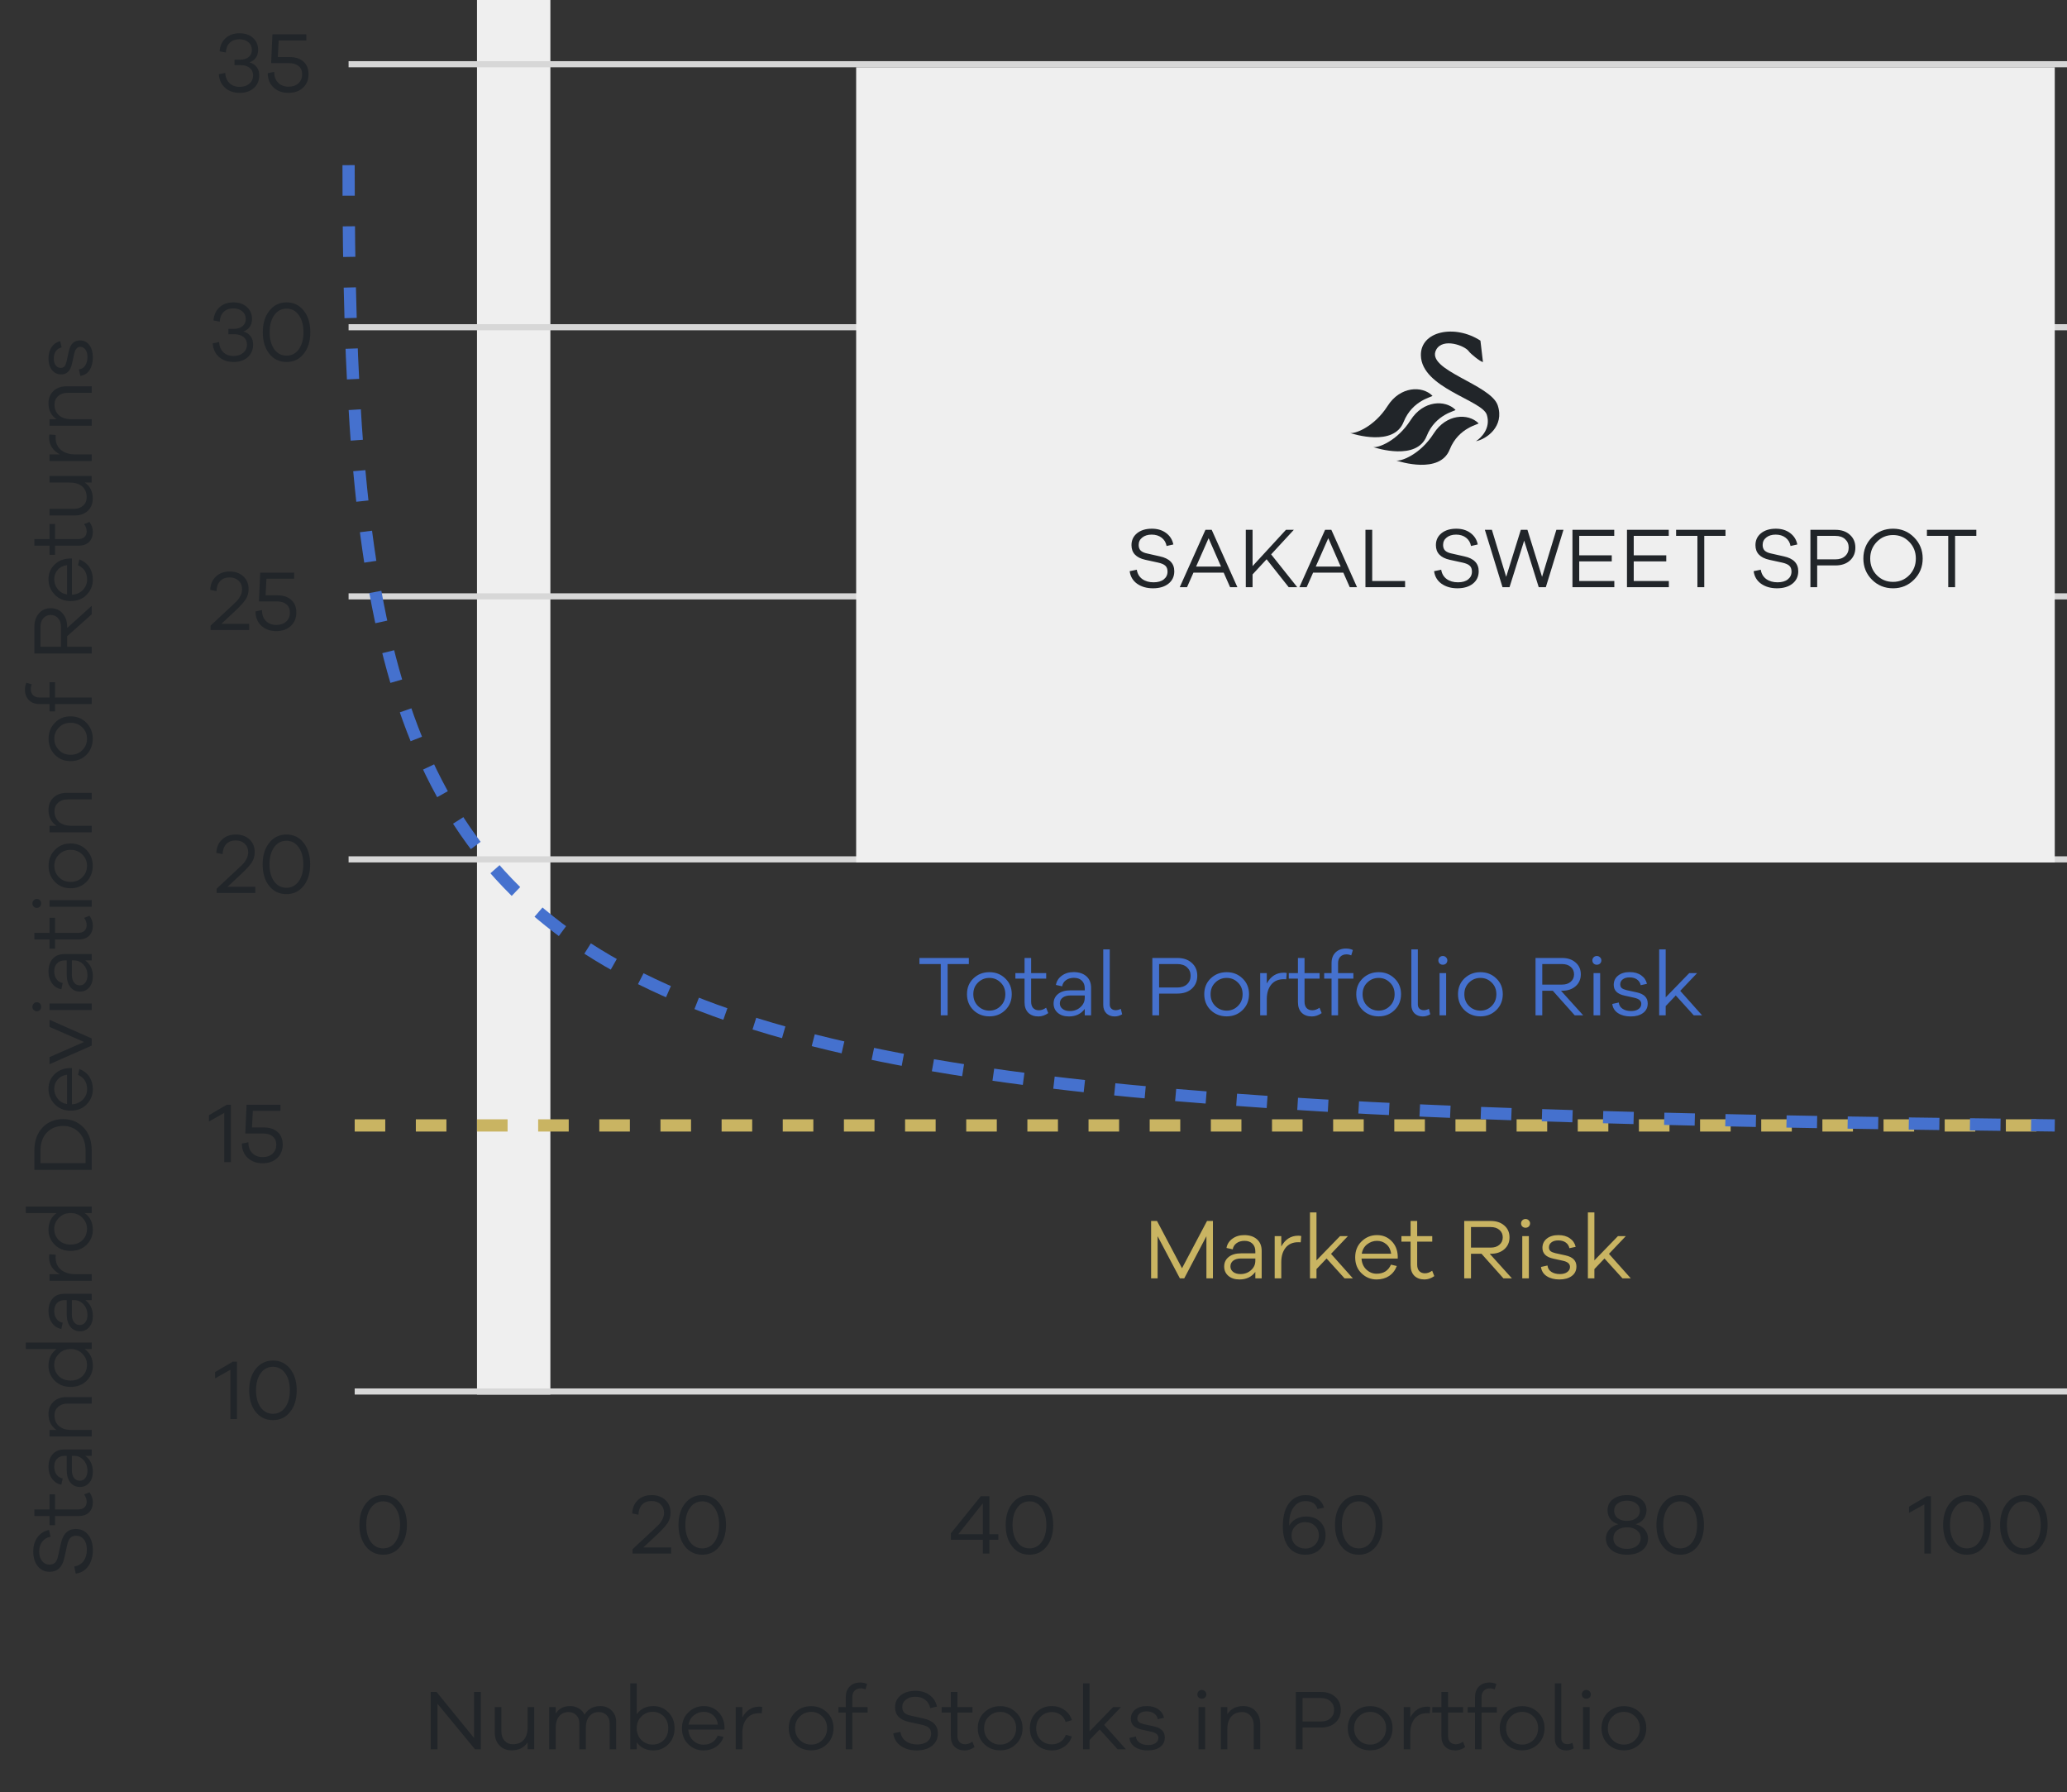 <svg width="338" height="293" viewBox="0 0 338 293" fill="none" xmlns="http://www.w3.org/2000/svg">
<rect x="0" y="0" width="338" height="293" fill="#333333" stroke="none"/>
<path d="M5.438 253.646C5.438 252.722 5.671 251.947 6.138 251.322C6.605 250.687 7.23 250.291 8.014 250.132L8.266 251.238C7.697 251.341 7.244 251.611 6.908 252.05C6.572 252.489 6.404 253.03 6.404 253.674C6.404 254.309 6.563 254.822 6.88 255.214C7.188 255.606 7.594 255.802 8.098 255.802C8.499 255.802 8.812 255.685 9.036 255.452C9.251 255.209 9.405 254.855 9.498 254.388L9.96 252.344C10.296 250.767 11.108 249.978 12.396 249.978C13.245 249.978 13.922 250.295 14.426 250.93C14.93 251.565 15.182 252.409 15.182 253.464C15.182 254.481 14.935 255.345 14.44 256.054C13.936 256.754 13.25 257.16 12.382 257.272L12.144 256.11C12.797 256.007 13.306 255.709 13.67 255.214C14.025 254.719 14.202 254.103 14.202 253.366C14.202 252.657 14.043 252.101 13.726 251.7C13.399 251.289 12.975 251.084 12.452 251.084C12.023 251.084 11.701 251.205 11.486 251.448C11.271 251.681 11.103 252.069 10.982 252.61L10.52 254.724C10.184 256.227 9.386 256.978 8.126 256.978C7.323 256.978 6.675 256.675 6.18 256.068C5.685 255.452 5.438 254.645 5.438 253.646ZM13.754 244.333L14.636 243.983C15 244.506 15.182 245.038 15.182 245.579C15.182 246.279 14.981 246.835 14.58 247.245C14.169 247.656 13.591 247.861 12.844 247.861L8.994 247.861L8.994 249.359L8.098 249.359L8.098 247.861L5.62 247.861L5.62 246.783L8.098 246.783L8.098 244.319L8.994 244.319L8.994 246.783L12.774 246.783C13.213 246.783 13.558 246.671 13.81 246.447C14.053 246.214 14.174 245.901 14.174 245.509C14.174 245.117 14.034 244.725 13.754 244.333ZM7.93 239.835C7.93 238.958 8.159 238.262 8.616 237.749C9.064 237.236 9.699 236.979 10.52 236.979L15 236.979L15 238.015L13.95 238.015C14.771 238.631 15.182 239.494 15.182 240.605C15.182 241.361 14.986 241.968 14.594 242.425C14.202 242.882 13.693 243.111 13.068 243.111C12.424 243.111 11.906 242.868 11.514 242.383C11.113 241.898 10.912 241.216 10.912 240.339L10.912 238.015L10.59 238.015C10.058 238.015 9.638 238.174 9.33 238.491C9.022 238.808 8.868 239.238 8.868 239.779C8.868 240.302 8.994 240.736 9.246 241.081C9.489 241.426 9.825 241.636 10.254 241.711L10.03 242.733C9.405 242.621 8.901 242.299 8.518 241.767C8.126 241.235 7.93 240.591 7.93 239.835ZM14.3 240.451C14.3 239.77 14.09 239.196 13.67 238.729C13.25 238.253 12.732 238.015 12.116 238.015L11.752 238.015L11.752 240.353C11.752 240.904 11.873 241.333 12.116 241.641C12.349 241.94 12.662 242.089 13.054 242.089C13.418 242.089 13.717 241.94 13.95 241.641C14.183 241.342 14.3 240.946 14.3 240.451ZM7.93 231.184C7.93 230.353 8.201 229.686 8.742 229.182C9.283 228.669 9.993 228.412 10.87 228.412L15 228.412L15 229.476L11.066 229.476C10.422 229.476 9.904 229.653 9.512 230.008C9.111 230.363 8.91 230.825 8.91 231.394C8.91 232.131 9.153 232.715 9.638 233.144C10.123 233.573 10.805 233.788 11.682 233.788L15 233.788L15 234.852L8.098 234.852L8.098 233.788L9.246 233.788C8.369 233.2 7.93 232.332 7.93 231.184ZM4.22 219.494L15 219.494L15 220.558L13.852 220.558C14.739 221.192 15.182 222.107 15.182 223.302C15.182 224.244 14.846 225.056 14.174 225.738C13.493 226.41 12.62 226.746 11.556 226.746C10.492 226.746 9.624 226.41 8.952 225.738C8.271 225.056 7.93 224.244 7.93 223.302C7.93 222.107 8.373 221.192 9.26 220.558L4.22 220.558L4.22 219.494ZM14.23 223.134C14.23 222.452 13.983 221.855 13.488 221.342C12.984 220.819 12.34 220.558 11.556 220.558C10.763 220.558 10.119 220.819 9.624 221.342C9.12 221.855 8.868 222.452 8.868 223.134C8.868 223.871 9.115 224.487 9.61 224.982C10.105 225.467 10.753 225.71 11.556 225.71C12.359 225.71 13.007 225.462 13.502 224.968C13.987 224.473 14.23 223.862 14.23 223.134ZM7.93 214.378C7.93 213.501 8.159 212.805 8.616 212.292C9.064 211.779 9.699 211.522 10.52 211.522L15 211.522L15 212.558L13.95 212.558C14.771 213.174 15.182 214.037 15.182 215.148C15.182 215.904 14.986 216.511 14.594 216.968C14.202 217.425 13.693 217.654 13.068 217.654C12.424 217.654 11.906 217.411 11.514 216.926C11.113 216.441 10.912 215.759 10.912 214.882L10.912 212.558L10.59 212.558C10.058 212.558 9.638 212.717 9.33 213.034C9.022 213.351 8.868 213.781 8.868 214.322C8.868 214.845 8.994 215.279 9.246 215.624C9.489 215.969 9.825 216.179 10.254 216.254L10.03 217.276C9.405 217.164 8.901 216.842 8.518 216.31C8.126 215.778 7.93 215.134 7.93 214.378ZM14.3 214.994C14.3 214.313 14.09 213.739 13.67 213.272C13.25 212.796 12.732 212.558 12.116 212.558L11.752 212.558L11.752 214.896C11.752 215.447 11.873 215.876 12.116 216.184C12.349 216.483 12.662 216.632 13.054 216.632C13.418 216.632 13.717 216.483 13.95 216.184C14.183 215.885 14.3 215.489 14.3 214.994ZM8.028 205.545C8.028 205.349 8.047 205.186 8.084 205.055L9.106 205.139C9.097 205.223 9.092 205.358 9.092 205.545C9.092 206.432 9.391 207.118 9.988 207.603C10.585 208.079 11.369 208.317 12.34 208.317L15 208.317L15 209.395L8.098 209.395L8.098 208.317L9.792 208.317C8.616 207.673 8.028 206.749 8.028 205.545ZM4.22 197.263L15 197.263L15 198.327L13.852 198.327C14.739 198.962 15.182 199.877 15.182 201.071C15.182 202.014 14.846 202.826 14.174 203.507C13.493 204.179 12.62 204.515 11.556 204.515C10.492 204.515 9.624 204.179 8.952 203.507C8.271 202.826 7.93 202.014 7.93 201.071C7.93 199.877 8.373 198.962 9.26 198.327L4.22 198.327L4.22 197.263ZM14.23 200.903C14.23 200.222 13.983 199.625 13.488 199.111C12.984 198.589 12.34 198.327 11.556 198.327C10.763 198.327 10.119 198.589 9.624 199.111C9.12 199.625 8.868 200.222 8.868 200.903C8.868 201.641 9.115 202.257 9.61 202.751C10.105 203.237 10.753 203.479 11.556 203.479C12.359 203.479 13.007 203.232 13.502 202.737C13.987 202.243 14.23 201.631 14.23 200.903ZM5.62 191.266L5.62 188.158C5.62 186.553 6.059 185.288 6.936 184.364C7.813 183.431 8.938 182.964 10.31 182.964C11.673 182.964 12.797 183.431 13.684 184.364C14.561 185.288 15 186.553 15 188.158L15 191.266L5.62 191.266ZM13.992 190.16L13.992 188.172C13.992 186.893 13.647 185.895 12.956 185.176C12.265 184.448 11.383 184.084 10.31 184.084C9.227 184.084 8.341 184.448 7.65 185.176C6.959 185.895 6.614 186.893 6.614 188.172L6.614 190.16L13.992 190.16ZM11.374 174.629L11.766 174.629L11.766 180.551C12.513 180.505 13.115 180.239 13.572 179.753C14.02 179.268 14.244 178.713 14.244 178.087C14.244 176.958 13.749 176.174 12.76 175.735L12.984 174.783C13.693 175.054 14.239 175.479 14.622 176.057C14.995 176.627 15.182 177.303 15.182 178.087C15.182 179.039 14.846 179.861 14.174 180.551C13.502 181.242 12.634 181.587 11.57 181.587C10.497 181.587 9.624 181.237 8.952 180.537C8.271 179.837 7.93 178.997 7.93 178.017C7.93 177.075 8.252 176.286 8.896 175.651C9.531 175.007 10.357 174.667 11.374 174.629ZM8.868 178.017C8.868 178.615 9.059 179.156 9.442 179.641C9.815 180.117 10.324 180.407 10.968 180.509L10.968 175.707C10.305 175.801 9.792 176.062 9.428 176.491C9.055 176.921 8.868 177.429 8.868 178.017ZM8.098 166.728L15 169.78L15 170.942L8.098 173.994L8.098 172.832L13.74 170.354L8.098 167.89L8.098 166.728ZM5.508 165.122C5.368 164.982 5.298 164.81 5.298 164.604C5.298 164.399 5.368 164.226 5.508 164.086C5.648 163.937 5.816 163.862 6.012 163.862C6.217 163.862 6.39 163.932 6.53 164.072C6.661 164.212 6.726 164.39 6.726 164.604C6.726 164.81 6.661 164.982 6.53 165.122C6.39 165.262 6.217 165.332 6.012 165.332C5.816 165.332 5.648 165.262 5.508 165.122ZM15 164.058L15 165.136L8.098 165.136L8.098 164.058L15 164.058ZM7.93 158.843C7.93 157.965 8.159 157.27 8.616 156.757C9.064 156.243 9.699 155.987 10.52 155.987L15 155.987L15 157.023L13.95 157.023C14.771 157.639 15.182 158.502 15.182 159.613C15.182 160.369 14.986 160.975 14.594 161.433C14.202 161.89 13.693 162.119 13.068 162.119C12.424 162.119 11.906 161.876 11.514 161.391C11.113 160.905 10.912 160.224 10.912 159.347L10.912 157.023L10.59 157.023C10.058 157.023 9.638 157.181 9.33 157.499C9.022 157.816 8.868 158.245 8.868 158.787C8.868 159.309 8.994 159.743 9.246 160.089C9.489 160.434 9.825 160.644 10.254 160.719L10.03 161.741C9.405 161.629 8.901 161.307 8.518 160.775C8.126 160.243 7.93 159.599 7.93 158.843ZM14.3 159.459C14.3 158.777 14.09 158.203 13.67 157.737C13.25 157.261 12.732 157.023 12.116 157.023L11.752 157.023L11.752 159.361C11.752 159.911 11.873 160.341 12.116 160.649C12.349 160.947 12.662 161.097 13.054 161.097C13.418 161.097 13.717 160.947 13.95 160.649C14.183 160.35 14.3 159.953 14.3 159.459ZM13.754 150.066L14.636 149.716C15 150.238 15.182 150.77 15.182 151.312C15.182 152.012 14.981 152.567 14.58 152.978C14.169 153.388 13.591 153.594 12.844 153.594L8.994 153.594L8.994 155.092L8.098 155.092L8.098 153.594L5.62 153.594L5.62 152.516L8.098 152.516L8.098 150.052L8.994 150.052L8.994 152.516L12.774 152.516C13.213 152.516 13.558 152.404 13.81 152.18C14.053 151.946 14.174 151.634 14.174 151.242C14.174 150.85 14.034 150.458 13.754 150.066ZM5.508 148.224C5.368 148.084 5.298 147.911 5.298 147.706C5.298 147.501 5.368 147.328 5.508 147.188C5.648 147.039 5.816 146.964 6.012 146.964C6.217 146.964 6.39 147.034 6.53 147.174C6.661 147.314 6.726 147.491 6.726 147.706C6.726 147.911 6.661 148.084 6.53 148.224C6.39 148.364 6.217 148.434 6.012 148.434C5.816 148.434 5.648 148.364 5.508 148.224ZM15 147.16L15 148.238L8.098 148.238L8.098 147.16L15 147.16ZM7.944 141.552C7.944 140.526 8.285 139.662 8.966 138.962C9.638 138.253 10.497 137.898 11.542 137.898C12.587 137.898 13.455 138.253 14.146 138.962C14.827 139.662 15.168 140.526 15.168 141.552C15.168 142.588 14.827 143.461 14.146 144.17C13.455 144.87 12.587 145.22 11.542 145.22C10.497 145.22 9.638 144.87 8.966 144.17C8.285 143.461 7.944 142.588 7.944 141.552ZM14.23 141.552C14.23 140.834 13.978 140.222 13.474 139.718C12.97 139.205 12.326 138.948 11.542 138.948C10.767 138.948 10.133 139.205 9.638 139.718C9.134 140.222 8.882 140.834 8.882 141.552C8.882 142.28 9.134 142.901 9.638 143.414C10.133 143.928 10.767 144.184 11.542 144.184C12.326 144.184 12.97 143.928 13.474 143.414C13.978 142.901 14.23 142.28 14.23 141.552ZM7.93 132.405C7.93 131.574 8.201 130.907 8.742 130.403C9.283 129.889 9.993 129.633 10.87 129.633L15 129.633L15 130.697L11.066 130.697C10.422 130.697 9.904 130.874 9.512 131.229C9.111 131.583 8.91 132.045 8.91 132.615C8.91 133.352 9.153 133.935 9.638 134.365C10.123 134.794 10.805 135.009 11.682 135.009L15 135.009L15 136.073L8.098 136.073L8.098 135.009L9.246 135.009C8.369 134.421 7.93 133.553 7.93 132.405ZM7.944 120.771C7.944 119.744 8.285 118.881 8.966 118.181C9.638 117.472 10.497 117.117 11.542 117.117C12.587 117.117 13.455 117.472 14.146 118.181C14.827 118.881 15.168 119.744 15.168 120.771C15.168 121.807 14.827 122.68 14.146 123.389C13.455 124.089 12.587 124.439 11.542 124.439C10.497 124.439 9.638 124.089 8.966 123.389C8.285 122.68 7.944 121.807 7.944 120.771ZM14.23 120.771C14.23 120.052 13.978 119.441 13.474 118.937C12.97 118.424 12.326 118.167 11.542 118.167C10.767 118.167 10.133 118.424 9.638 118.937C9.134 119.441 8.882 120.052 8.882 120.771C8.882 121.499 9.134 122.12 9.638 122.633C10.133 123.146 10.767 123.403 11.542 123.403C12.326 123.403 12.97 123.146 13.474 122.633C13.978 122.12 14.23 121.499 14.23 120.771ZM8.994 111.538L8.994 114.044L15 114.044L15 115.108L8.994 115.108L8.994 116.312L8.098 116.312L8.098 115.108L6.474 115.108C5.737 115.108 5.153 114.893 4.724 114.464C4.295 114.034 4.08 113.46 4.08 112.742C4.08 112.34 4.159 111.967 4.318 111.622L5.2 111.888C5.088 112.14 5.032 112.401 5.032 112.672C5.032 113.092 5.163 113.428 5.424 113.68C5.685 113.922 6.035 114.044 6.474 114.044L8.098 114.044L8.098 111.538L8.994 111.538ZM15 99.044L15 100.43L10.982 104.014L10.982 105.736L15 105.736L15 106.842L5.62 106.842L5.62 102.502C5.62 101.588 5.867 100.85 6.362 100.29C6.847 99.721 7.491 99.436 8.294 99.436C9.097 99.436 9.745 99.721 10.24 100.29C10.735 100.85 10.982 101.588 10.982 102.502L10.982 102.67L15 99.044ZM9.974 105.736L9.974 102.502C9.974 101.914 9.82 101.443 9.512 101.088C9.204 100.724 8.798 100.542 8.294 100.542C7.79 100.542 7.384 100.724 7.076 101.088C6.768 101.443 6.614 101.914 6.614 102.502L6.614 105.736L9.974 105.736ZM11.374 91.313L11.766 91.313L11.766 97.235C12.513 97.188 13.115 96.922 13.572 96.437C14.02 95.952 14.244 95.396 14.244 94.771C14.244 93.642 13.749 92.858 12.76 92.419L12.984 91.467C13.693 91.738 14.239 92.162 14.622 92.741C14.995 93.31 15.182 93.987 15.182 94.771C15.182 95.723 14.846 96.544 14.174 97.235C13.502 97.926 12.634 98.271 11.57 98.271C10.497 98.271 9.624 97.921 8.952 97.221C8.271 96.521 7.93 95.681 7.93 94.701C7.93 93.758 8.252 92.97 8.896 92.335C9.531 91.691 10.357 91.35 11.374 91.313ZM8.868 94.701C8.868 95.298 9.059 95.84 9.442 96.325C9.815 96.801 10.324 97.09 10.968 97.193L10.968 92.391C10.305 92.484 9.792 92.746 9.428 93.175C9.055 93.604 8.868 94.113 8.868 94.701ZM13.754 85.685L14.636 85.335C15 85.858 15.182 86.39 15.182 86.931C15.182 87.631 14.981 88.186 14.58 88.597C14.169 89.008 13.591 89.213 12.844 89.213L8.994 89.213L8.994 90.711L8.098 90.711L8.098 89.213L5.62 89.213L5.62 88.135L8.098 88.135L8.098 85.671L8.994 85.671L8.994 88.135L12.774 88.135C13.213 88.135 13.558 88.023 13.81 87.799C14.053 87.566 14.174 87.253 14.174 86.861C14.174 86.469 14.034 86.077 13.754 85.685ZM8.098 77.82L14.986 77.82L14.986 78.898L13.866 78.898C14.734 79.486 15.168 80.354 15.168 81.502C15.168 82.333 14.897 83.005 14.356 83.518C13.815 84.022 13.105 84.274 12.228 84.274L8.098 84.274L8.098 83.196L12.032 83.196C12.676 83.196 13.194 83.023 13.586 82.678C13.978 82.323 14.174 81.861 14.174 81.292C14.174 80.555 13.936 79.971 13.46 79.542C12.975 79.113 12.293 78.898 11.416 78.898L8.098 78.898L8.098 77.82ZM8.028 71.52C8.028 71.324 8.047 71.16 8.084 71.03L9.106 71.114C9.097 71.198 9.092 71.333 9.092 71.52C9.092 72.406 9.391 73.092 9.988 73.578C10.585 74.054 11.369 74.292 12.34 74.292L15 74.292L15 75.37L8.098 75.37L8.098 74.292L9.792 74.292C8.616 73.648 8.028 72.724 8.028 71.52ZM7.93 65.932C7.93 65.101 8.201 64.434 8.742 63.93C9.283 63.417 9.993 63.16 10.87 63.16L15 63.16L15 64.224L11.066 64.224C10.422 64.224 9.904 64.401 9.512 64.756C9.111 65.111 8.91 65.573 8.91 66.142C8.91 66.879 9.153 67.463 9.638 67.892C10.123 68.321 10.805 68.536 11.682 68.536L15 68.536L15 69.6L8.098 69.6L8.098 68.536L9.246 68.536C8.369 67.948 7.93 67.08 7.93 65.932ZM13.138 61.452L12.9 60.388C13.348 60.341 13.693 60.131 13.936 59.758C14.179 59.384 14.3 58.918 14.3 58.358C14.3 57.863 14.193 57.466 13.978 57.168C13.763 56.86 13.479 56.706 13.124 56.706C12.629 56.706 12.298 57.084 12.13 57.84L11.78 59.422C11.528 60.616 10.94 61.214 10.016 61.214C9.391 61.214 8.887 60.976 8.504 60.5C8.121 60.024 7.93 59.389 7.93 58.596C7.93 57.84 8.107 57.214 8.462 56.72C8.807 56.225 9.269 55.912 9.848 55.782L10.072 56.804C9.689 56.878 9.381 57.074 9.148 57.392C8.915 57.709 8.798 58.12 8.798 58.624C8.798 59.1 8.905 59.473 9.12 59.744C9.325 60.014 9.596 60.15 9.932 60.15C10.193 60.15 10.399 60.066 10.548 59.898C10.688 59.72 10.8 59.454 10.884 59.1L11.248 57.434C11.509 56.248 12.111 55.656 13.054 55.656C13.726 55.656 14.249 55.912 14.622 56.426C14.995 56.93 15.182 57.602 15.182 58.442C15.182 59.263 15.005 59.949 14.65 60.5C14.295 61.05 13.791 61.368 13.138 61.452Z" fill="#212529"/>
<path d="M78.625 276.62V286H77.673L71.541 278.552V286H70.435V276.62H71.387L77.519 284.152V276.62H78.625ZM87.358 279.098V285.986H86.28V284.866C85.692 285.734 84.824 286.168 83.676 286.168C82.845 286.168 82.173 285.897 81.66 285.356C81.156 284.815 80.904 284.105 80.904 283.228V279.098H81.982V283.032C81.982 283.676 82.154 284.194 82.5 284.586C82.855 284.978 83.317 285.174 83.886 285.174C84.623 285.174 85.207 284.936 85.636 284.46C86.065 283.975 86.28 283.293 86.28 282.416V279.098H87.358ZM98.18 278.93C98.918 278.93 99.529 279.173 100.014 279.658C100.509 280.134 100.756 280.759 100.756 281.534V286H99.692V281.716C99.692 281.175 99.524 280.741 99.188 280.414C98.862 280.078 98.437 279.91 97.914 279.91C97.27 279.91 96.757 280.139 96.374 280.596C95.992 281.044 95.8 281.669 95.8 282.472V286H94.736V281.716C94.736 281.175 94.568 280.741 94.232 280.414C93.906 280.078 93.486 279.91 92.972 279.91C92.328 279.91 91.815 280.139 91.432 280.596C91.059 281.044 90.872 281.669 90.872 282.472V286H89.808V279.098H90.872V280.148C91.395 279.336 92.179 278.93 93.224 278.93C93.756 278.93 94.228 279.056 94.638 279.308C95.058 279.551 95.371 279.891 95.576 280.33C96.155 279.397 97.023 278.93 98.18 278.93ZM106.864 278.93C107.807 278.93 108.614 279.271 109.286 279.952C109.968 280.624 110.308 281.492 110.308 282.556C110.308 283.62 109.968 284.493 109.286 285.174C108.614 285.846 107.807 286.182 106.864 286.182C105.67 286.182 104.755 285.739 104.12 284.852V286H103.056V275.22H104.12V280.26C104.755 279.373 105.67 278.93 106.864 278.93ZM106.696 285.23C107.424 285.23 108.036 284.987 108.53 284.502C109.025 284.007 109.272 283.359 109.272 282.556C109.272 281.753 109.025 281.105 108.53 280.61C108.036 280.115 107.424 279.868 106.696 279.868C106.015 279.868 105.413 280.12 104.89 280.624C104.377 281.119 104.12 281.763 104.12 282.556C104.12 283.34 104.377 283.984 104.89 284.488C105.413 284.983 106.015 285.23 106.696 285.23ZM118.476 282.374V282.766H112.554C112.601 283.513 112.867 284.115 113.352 284.572C113.837 285.02 114.393 285.244 115.018 285.244C116.147 285.244 116.931 284.749 117.37 283.76L118.322 283.984C118.051 284.693 117.627 285.239 117.048 285.622C116.479 285.995 115.802 286.182 115.018 286.182C114.066 286.182 113.245 285.846 112.554 285.174C111.863 284.502 111.518 283.634 111.518 282.57C111.518 281.497 111.868 280.624 112.568 279.952C113.268 279.271 114.108 278.93 115.088 278.93C116.031 278.93 116.819 279.252 117.454 279.896C118.098 280.531 118.439 281.357 118.476 282.374ZM115.088 279.868C114.491 279.868 113.949 280.059 113.464 280.442C112.988 280.815 112.699 281.324 112.596 281.968H117.398C117.305 281.305 117.043 280.792 116.614 280.428C116.185 280.055 115.676 279.868 115.088 279.868ZM124.16 279.028C124.356 279.028 124.519 279.047 124.65 279.084L124.566 280.106C124.482 280.097 124.347 280.092 124.16 280.092C123.273 280.092 122.587 280.391 122.102 280.988C121.626 281.585 121.388 282.369 121.388 283.34V286H120.31V279.098H121.388V280.792C122.032 279.616 122.956 279.028 124.16 279.028ZM132.645 278.944C133.672 278.944 134.535 279.285 135.235 279.966C135.944 280.638 136.299 281.497 136.299 282.542C136.299 283.587 135.944 284.455 135.235 285.146C134.535 285.827 133.672 286.168 132.645 286.168C131.609 286.168 130.736 285.827 130.027 285.146C129.327 284.455 128.977 283.587 128.977 282.542C128.977 281.497 129.327 280.638 130.027 279.966C130.736 279.285 131.609 278.944 132.645 278.944ZM132.645 285.23C133.364 285.23 133.975 284.978 134.479 284.474C134.992 283.97 135.249 283.326 135.249 282.542C135.249 281.767 134.992 281.133 134.479 280.638C133.975 280.134 133.364 279.882 132.645 279.882C131.917 279.882 131.296 280.134 130.783 280.638C130.27 281.133 130.013 281.767 130.013 282.542C130.013 283.326 130.27 283.97 130.783 284.474C131.296 284.978 131.917 285.23 132.645 285.23ZM141.878 279.994H139.372V286H138.308V279.994H137.104V279.098H138.308V277.474C138.308 276.737 138.523 276.153 138.952 275.724C139.382 275.295 139.956 275.08 140.674 275.08C141.076 275.08 141.449 275.159 141.794 275.318L141.528 276.2C141.276 276.088 141.015 276.032 140.744 276.032C140.324 276.032 139.988 276.163 139.736 276.424C139.494 276.685 139.372 277.035 139.372 277.474V279.098H141.878V279.994ZM149.696 276.438C150.62 276.438 151.394 276.671 152.02 277.138C152.654 277.605 153.051 278.23 153.21 279.014L152.104 279.266C152.001 278.697 151.73 278.244 151.292 277.908C150.853 277.572 150.312 277.404 149.668 277.404C149.033 277.404 148.52 277.563 148.128 277.88C147.736 278.188 147.54 278.594 147.54 279.098C147.54 279.499 147.656 279.812 147.89 280.036C148.132 280.251 148.487 280.405 148.954 280.498L150.998 280.96C152.575 281.296 153.364 282.108 153.364 283.396C153.364 284.245 153.046 284.922 152.412 285.426C151.777 285.93 150.932 286.182 149.878 286.182C148.86 286.182 147.997 285.935 147.288 285.44C146.588 284.936 146.182 284.25 146.07 283.382L147.232 283.144C147.334 283.797 147.633 284.306 148.128 284.67C148.622 285.025 149.238 285.202 149.976 285.202C150.685 285.202 151.24 285.043 151.642 284.726C152.052 284.399 152.258 283.975 152.258 283.452C152.258 283.023 152.136 282.701 151.894 282.486C151.66 282.271 151.273 282.103 150.732 281.982L148.618 281.52C147.115 281.184 146.364 280.386 146.364 279.126C146.364 278.323 146.667 277.675 147.274 277.18C147.89 276.685 148.697 276.438 149.696 276.438ZM159.008 284.754L159.358 285.636C158.836 286 158.304 286.182 157.762 286.182C157.062 286.182 156.507 285.981 156.096 285.58C155.686 285.169 155.48 284.591 155.48 283.844V279.994H153.982V279.098H155.48V276.62H156.558V279.098H159.022V279.994H156.558V283.774C156.558 284.213 156.67 284.558 156.894 284.81C157.128 285.053 157.44 285.174 157.832 285.174C158.224 285.174 158.616 285.034 159.008 284.754ZM163.557 278.944C164.584 278.944 165.447 279.285 166.147 279.966C166.856 280.638 167.211 281.497 167.211 282.542C167.211 283.587 166.856 284.455 166.147 285.146C165.447 285.827 164.584 286.168 163.557 286.168C162.521 286.168 161.648 285.827 160.939 285.146C160.239 284.455 159.889 283.587 159.889 282.542C159.889 281.497 160.239 280.638 160.939 279.966C161.648 279.285 162.521 278.944 163.557 278.944ZM163.557 285.23C164.276 285.23 164.887 284.978 165.391 284.474C165.904 283.97 166.161 283.326 166.161 282.542C166.161 281.767 165.904 281.133 165.391 280.638C164.887 280.134 164.276 279.882 163.557 279.882C162.829 279.882 162.208 280.134 161.695 280.638C161.182 281.133 160.925 281.767 160.925 282.542C160.925 283.326 161.182 283.97 161.695 284.474C162.208 284.978 162.829 285.23 163.557 285.23ZM172.005 285.188C172.527 285.188 172.994 285.053 173.405 284.782C173.815 284.511 174.109 284.129 174.287 283.634L175.267 283.9C175.061 284.581 174.655 285.132 174.049 285.552C173.451 285.972 172.77 286.182 172.005 286.182C171.006 286.182 170.157 285.846 169.457 285.174C168.757 284.502 168.407 283.629 168.407 282.556C168.407 281.492 168.757 280.624 169.457 279.952C170.157 279.271 171.006 278.93 172.005 278.93C172.77 278.93 173.451 279.14 174.049 279.56C174.646 279.971 175.057 280.526 175.281 281.226L174.259 281.534C174.091 281.011 173.801 280.61 173.391 280.33C172.989 280.05 172.527 279.91 172.005 279.91C171.286 279.91 170.679 280.157 170.185 280.652C169.69 281.147 169.443 281.781 169.443 282.556C169.443 283.34 169.685 283.975 170.171 284.46C170.665 284.945 171.277 285.188 172.005 285.188ZM184.117 286H182.759L179.819 282.752L178.167 284.488V286H177.103V275.22H178.167V283.06L182.017 279.098H183.305L180.547 281.996L184.117 286ZM184.677 284.138L185.741 283.9C185.788 284.348 185.998 284.693 186.371 284.936C186.745 285.179 187.211 285.3 187.771 285.3C188.266 285.3 188.663 285.193 188.961 284.978C189.269 284.763 189.423 284.479 189.423 284.124C189.423 283.629 189.045 283.298 188.289 283.13L186.707 282.78C185.513 282.528 184.915 281.94 184.915 281.016C184.915 280.391 185.153 279.887 185.629 279.504C186.105 279.121 186.74 278.93 187.533 278.93C188.289 278.93 188.915 279.107 189.409 279.462C189.904 279.807 190.217 280.269 190.347 280.848L189.325 281.072C189.251 280.689 189.055 280.381 188.737 280.148C188.42 279.915 188.009 279.798 187.505 279.798C187.029 279.798 186.656 279.905 186.385 280.12C186.115 280.325 185.979 280.596 185.979 280.932C185.979 281.193 186.063 281.399 186.231 281.548C186.409 281.688 186.675 281.8 187.029 281.884L188.695 282.248C189.881 282.509 190.473 283.111 190.473 284.054C190.473 284.726 190.217 285.249 189.703 285.622C189.199 285.995 188.527 286.182 187.687 286.182C186.866 286.182 186.18 286.005 185.629 285.65C185.079 285.295 184.761 284.791 184.677 284.138ZM196.001 276.508C196.141 276.368 196.313 276.298 196.519 276.298C196.724 276.298 196.897 276.368 197.037 276.508C197.186 276.648 197.261 276.816 197.261 277.012C197.261 277.217 197.191 277.39 197.051 277.53C196.911 277.661 196.733 277.726 196.519 277.726C196.313 277.726 196.141 277.661 196.001 277.53C195.861 277.39 195.791 277.217 195.791 277.012C195.791 276.816 195.861 276.648 196.001 276.508ZM197.065 286H195.987V279.098H197.065V286ZM203.302 278.93C204.133 278.93 204.8 279.201 205.304 279.742C205.818 280.283 206.074 280.993 206.074 281.87V286H205.01V282.066C205.01 281.422 204.833 280.904 204.478 280.512C204.124 280.111 203.662 279.91 203.092 279.91C202.355 279.91 201.772 280.153 201.342 280.638C200.913 281.123 200.698 281.805 200.698 282.682V286H199.634V279.098H200.698V280.246C201.286 279.369 202.154 278.93 203.302 278.93ZM211.898 276.62H215.986C216.975 276.62 217.764 276.891 218.352 277.432C218.949 277.964 219.248 278.664 219.248 279.532C219.248 280.4 218.949 281.105 218.352 281.646C217.764 282.178 216.975 282.444 215.986 282.444H213.004V286H211.898V276.62ZM213.004 281.45H215.986C216.649 281.45 217.176 281.273 217.568 280.918C217.96 280.563 218.156 280.101 218.156 279.532C218.156 278.963 217.96 278.501 217.568 278.146C217.176 277.791 216.649 277.614 215.986 277.614H213.004V281.45ZM224.055 278.944C225.082 278.944 225.945 279.285 226.645 279.966C227.354 280.638 227.709 281.497 227.709 282.542C227.709 283.587 227.354 284.455 226.645 285.146C225.945 285.827 225.082 286.168 224.055 286.168C223.019 286.168 222.146 285.827 221.437 285.146C220.737 284.455 220.387 283.587 220.387 282.542C220.387 281.497 220.737 280.638 221.437 279.966C222.146 279.285 223.019 278.944 224.055 278.944ZM224.055 285.23C224.774 285.23 225.385 284.978 225.889 284.474C226.402 283.97 226.659 283.326 226.659 282.542C226.659 281.767 226.402 281.133 225.889 280.638C225.385 280.134 224.774 279.882 224.055 279.882C223.327 279.882 222.706 280.134 222.193 280.638C221.68 281.133 221.423 281.767 221.423 282.542C221.423 283.326 221.68 283.97 222.193 284.474C222.706 284.978 223.327 285.23 224.055 285.23ZM233.385 279.028C233.581 279.028 233.744 279.047 233.875 279.084L233.791 280.106C233.707 280.097 233.571 280.092 233.385 280.092C232.498 280.092 231.812 280.391 231.327 280.988C230.851 281.585 230.613 282.369 230.613 283.34V286H229.535V279.098H230.613V280.792C231.257 279.616 232.181 279.028 233.385 279.028ZM239.235 284.754L239.585 285.636C239.062 286 238.53 286.182 237.989 286.182C237.289 286.182 236.734 285.981 236.323 285.58C235.912 285.169 235.707 284.591 235.707 283.844V279.994H234.209V279.098H235.707V276.62H236.785V279.098H239.249V279.994H236.785V283.774C236.785 284.213 236.897 284.558 237.121 284.81C237.354 285.053 237.667 285.174 238.059 285.174C238.451 285.174 238.843 285.034 239.235 284.754ZM244.773 279.994H242.267V286H241.203V279.994H239.999V279.098H241.203V277.474C241.203 276.737 241.417 276.153 241.847 275.724C242.276 275.295 242.85 275.08 243.569 275.08C243.97 275.08 244.343 275.159 244.689 275.318L244.423 276.2C244.171 276.088 243.909 276.032 243.639 276.032C243.219 276.032 242.883 276.163 242.631 276.424C242.388 276.685 242.267 277.035 242.267 277.474V279.098H244.773V279.994ZM248.911 278.944C249.937 278.944 250.801 279.285 251.501 279.966C252.21 280.638 252.565 281.497 252.565 282.542C252.565 283.587 252.21 284.455 251.501 285.146C250.801 285.827 249.937 286.168 248.911 286.168C247.875 286.168 247.002 285.827 246.293 285.146C245.593 284.455 245.243 283.587 245.243 282.542C245.243 281.497 245.593 280.638 246.293 279.966C247.002 279.285 247.875 278.944 248.911 278.944ZM248.911 285.23C249.629 285.23 250.241 284.978 250.745 284.474C251.258 283.97 251.515 283.326 251.515 282.542C251.515 281.767 251.258 281.133 250.745 280.638C250.241 280.134 249.629 279.882 248.911 279.882C248.183 279.882 247.562 280.134 247.049 280.638C246.535 281.133 246.279 281.767 246.279 282.542C246.279 283.326 246.535 283.97 247.049 284.474C247.562 284.978 248.183 285.23 248.911 285.23ZM255.314 275.22V284.236C255.314 284.516 255.403 284.74 255.58 284.908C255.758 285.076 255.996 285.16 256.294 285.16C256.565 285.16 256.84 285.085 257.12 284.936L257.344 285.832C256.943 286.065 256.537 286.182 256.126 286.182C255.557 286.182 255.1 286.009 254.754 285.664C254.418 285.319 254.25 284.861 254.25 284.292V275.22H255.314ZM258.878 276.508C259.018 276.368 259.19 276.298 259.396 276.298C259.601 276.298 259.774 276.368 259.914 276.508C260.063 276.648 260.138 276.816 260.138 277.012C260.138 277.217 260.068 277.39 259.928 277.53C259.788 277.661 259.61 277.726 259.396 277.726C259.19 277.726 259.018 277.661 258.878 277.53C258.738 277.39 258.668 277.217 258.668 277.012C258.668 276.816 258.738 276.648 258.878 276.508ZM259.942 286H258.864V279.098H259.942V286ZM265.549 278.944C266.576 278.944 267.439 279.285 268.139 279.966C268.849 280.638 269.203 281.497 269.203 282.542C269.203 283.587 268.849 284.455 268.139 285.146C267.439 285.827 266.576 286.168 265.549 286.168C264.513 286.168 263.641 285.827 262.931 285.146C262.231 284.455 261.881 283.587 261.881 282.542C261.881 281.497 262.231 280.638 262.931 279.966C263.641 279.285 264.513 278.944 265.549 278.944ZM265.549 285.23C266.268 285.23 266.879 284.978 267.383 284.474C267.897 283.97 268.153 283.326 268.153 282.542C268.153 281.767 267.897 281.133 267.383 280.638C266.879 280.134 266.268 279.882 265.549 279.882C264.821 279.882 264.201 280.134 263.687 280.638C263.174 281.133 262.917 281.767 262.917 282.542C262.917 283.326 263.174 283.97 263.687 284.474C264.201 284.978 264.821 285.23 265.549 285.23Z" fill="#212529"/>
<path d="M198.34 199.62V209H197.276V202.112L193.65 209H192.936L189.296 202.112V209H188.232V199.62H189.198L193.286 207.348L197.374 199.62H198.34ZM203.456 201.93C204.333 201.93 205.029 202.159 205.542 202.616C206.055 203.064 206.312 203.699 206.312 204.52V209H205.276V207.95C204.66 208.771 203.797 209.182 202.686 209.182C201.93 209.182 201.323 208.986 200.866 208.594C200.409 208.202 200.18 207.693 200.18 207.068C200.18 206.424 200.423 205.906 200.908 205.514C201.393 205.113 202.075 204.912 202.952 204.912H205.276V204.59C205.276 204.058 205.117 203.638 204.8 203.33C204.483 203.022 204.053 202.868 203.512 202.868C202.989 202.868 202.555 202.994 202.21 203.246C201.865 203.489 201.655 203.825 201.58 204.254L200.558 204.03C200.67 203.405 200.992 202.901 201.524 202.518C202.056 202.126 202.7 201.93 203.456 201.93ZM202.84 208.3C203.521 208.3 204.095 208.09 204.562 207.67C205.038 207.25 205.276 206.732 205.276 206.116V205.752H202.938C202.387 205.752 201.958 205.873 201.65 206.116C201.351 206.349 201.202 206.662 201.202 207.054C201.202 207.418 201.351 207.717 201.65 207.95C201.949 208.183 202.345 208.3 202.84 208.3ZM212.289 202.028C212.485 202.028 212.648 202.047 212.779 202.084L212.695 203.106C212.611 203.097 212.476 203.092 212.289 203.092C211.402 203.092 210.716 203.391 210.231 203.988C209.755 204.585 209.517 205.369 209.517 206.34V209H208.439V202.098H209.517V203.792C210.161 202.616 211.085 202.028 212.289 202.028ZM221.223 209H219.865L216.925 205.752L215.273 207.488V209H214.209V198.22H215.273V206.06L219.123 202.098H220.411L217.653 204.996L221.223 209ZM228.562 205.374V205.766H222.64C222.687 206.513 222.953 207.115 223.438 207.572C223.923 208.02 224.479 208.244 225.104 208.244C226.233 208.244 227.017 207.749 227.456 206.76L228.408 206.984C228.137 207.693 227.713 208.239 227.134 208.622C226.565 208.995 225.888 209.182 225.104 209.182C224.152 209.182 223.331 208.846 222.64 208.174C221.949 207.502 221.604 206.634 221.604 205.57C221.604 204.497 221.954 203.624 222.654 202.952C223.354 202.271 224.194 201.93 225.174 201.93C226.117 201.93 226.905 202.252 227.54 202.896C228.184 203.531 228.525 204.357 228.562 205.374ZM225.174 202.868C224.577 202.868 224.035 203.059 223.55 203.442C223.074 203.815 222.785 204.324 222.682 204.968H227.484C227.391 204.305 227.129 203.792 226.7 203.428C226.271 203.055 225.762 202.868 225.174 202.868ZM234.19 207.754L234.54 208.636C234.017 209 233.485 209.182 232.944 209.182C232.244 209.182 231.689 208.981 231.278 208.58C230.867 208.169 230.662 207.591 230.662 206.844V202.994H229.164V202.098H230.662V199.62H231.74V202.098H234.204V202.994H231.74V206.774C231.74 207.213 231.852 207.558 232.076 207.81C232.309 208.053 232.622 208.174 233.014 208.174C233.406 208.174 233.798 208.034 234.19 207.754ZM247.231 209H245.845L242.261 204.982H240.539V209H239.433V199.62H243.773C244.688 199.62 245.425 199.867 245.985 200.362C246.555 200.847 246.839 201.491 246.839 202.294C246.839 203.097 246.555 203.745 245.985 204.24C245.425 204.735 244.688 204.982 243.773 204.982H243.605L247.231 209ZM240.539 203.974H243.773C244.361 203.974 244.833 203.82 245.187 203.512C245.551 203.204 245.733 202.798 245.733 202.294C245.733 201.79 245.551 201.384 245.187 201.076C244.833 200.768 244.361 200.614 243.773 200.614H240.539V203.974ZM248.938 199.508C249.078 199.368 249.251 199.298 249.456 199.298C249.661 199.298 249.834 199.368 249.974 199.508C250.123 199.648 250.198 199.816 250.198 200.012C250.198 200.217 250.128 200.39 249.988 200.53C249.848 200.661 249.671 200.726 249.456 200.726C249.251 200.726 249.078 200.661 248.938 200.53C248.798 200.39 248.728 200.217 248.728 200.012C248.728 199.816 248.798 199.648 248.938 199.508ZM250.002 209H248.924V202.098H250.002V209ZM251.984 207.138L253.048 206.9C253.095 207.348 253.305 207.693 253.678 207.936C254.051 208.179 254.518 208.3 255.078 208.3C255.573 208.3 255.969 208.193 256.268 207.978C256.576 207.763 256.73 207.479 256.73 207.124C256.73 206.629 256.352 206.298 255.596 206.13L254.014 205.78C252.819 205.528 252.222 204.94 252.222 204.016C252.222 203.391 252.46 202.887 252.936 202.504C253.412 202.121 254.047 201.93 254.84 201.93C255.596 201.93 256.221 202.107 256.716 202.462C257.211 202.807 257.523 203.269 257.654 203.848L256.632 204.072C256.557 203.689 256.361 203.381 256.044 203.148C255.727 202.915 255.316 202.798 254.812 202.798C254.336 202.798 253.963 202.905 253.692 203.12C253.421 203.325 253.286 203.596 253.286 203.932C253.286 204.193 253.37 204.399 253.538 204.548C253.715 204.688 253.981 204.8 254.336 204.884L256.002 205.248C257.187 205.509 257.78 206.111 257.78 207.054C257.78 207.726 257.523 208.249 257.01 208.622C256.506 208.995 255.834 209.182 254.994 209.182C254.173 209.182 253.487 209.005 252.936 208.65C252.385 208.295 252.068 207.791 251.984 207.138ZM266.668 209H265.31L262.37 205.752L260.718 207.488V209H259.654V198.22H260.718V206.06L264.568 202.098H265.856L263.098 204.996L266.668 209Z" fill="#C9B462"/>
<path d="M158.428 157.614H154.956V166H153.836V157.614H150.35V156.62H158.428V157.614ZM161.79 158.944C162.816 158.944 163.68 159.285 164.38 159.966C165.089 160.638 165.444 161.497 165.444 162.542C165.444 163.587 165.089 164.455 164.38 165.146C163.68 165.827 162.816 166.168 161.79 166.168C160.754 166.168 159.881 165.827 159.172 165.146C158.472 164.455 158.122 163.587 158.122 162.542C158.122 161.497 158.472 160.638 159.172 159.966C159.881 159.285 160.754 158.944 161.79 158.944ZM161.79 165.23C162.508 165.23 163.12 164.978 163.624 164.474C164.137 163.97 164.394 163.326 164.394 162.542C164.394 161.767 164.137 161.133 163.624 160.638C163.12 160.134 162.508 159.882 161.79 159.882C161.062 159.882 160.441 160.134 159.928 160.638C159.414 161.133 159.158 161.767 159.158 162.542C159.158 163.326 159.414 163.97 159.928 164.474C160.441 164.978 161.062 165.23 161.79 165.23ZM171.063 164.754L171.413 165.636C170.89 166 170.358 166.182 169.817 166.182C169.117 166.182 168.562 165.981 168.151 165.58C167.74 165.169 167.535 164.591 167.535 163.844V159.994H166.037V159.098H167.535V156.62H168.613V159.098H171.077V159.994H168.613V163.774C168.613 164.213 168.725 164.558 168.949 164.81C169.182 165.053 169.495 165.174 169.887 165.174C170.279 165.174 170.671 165.034 171.063 164.754ZM175.562 158.93C176.439 158.93 177.134 159.159 177.648 159.616C178.161 160.064 178.418 160.699 178.418 161.52V166H177.382V164.95C176.766 165.771 175.902 166.182 174.792 166.182C174.036 166.182 173.429 165.986 172.972 165.594C172.514 165.202 172.286 164.693 172.286 164.068C172.286 163.424 172.528 162.906 173.014 162.514C173.499 162.113 174.18 161.912 175.058 161.912H177.382V161.59C177.382 161.058 177.223 160.638 176.906 160.33C176.588 160.022 176.159 159.868 175.618 159.868C175.095 159.868 174.661 159.994 174.316 160.246C173.97 160.489 173.76 160.825 173.686 161.254L172.664 161.03C172.776 160.405 173.098 159.901 173.63 159.518C174.162 159.126 174.806 158.93 175.562 158.93ZM174.946 165.3C175.627 165.3 176.201 165.09 176.668 164.67C177.144 164.25 177.382 163.732 177.382 163.116V162.752H175.044C174.493 162.752 174.064 162.873 173.756 163.116C173.457 163.349 173.308 163.662 173.308 164.054C173.308 164.418 173.457 164.717 173.756 164.95C174.054 165.183 174.451 165.3 174.946 165.3ZM181.469 155.22V164.236C181.469 164.516 181.557 164.74 181.735 164.908C181.912 165.076 182.15 165.16 182.449 165.16C182.719 165.16 182.995 165.085 183.275 164.936L183.499 165.832C183.097 166.065 182.691 166.182 182.281 166.182C181.711 166.182 181.254 166.009 180.909 165.664C180.573 165.319 180.405 164.861 180.405 164.292V155.22H181.469ZM188.433 156.62H192.521C193.511 156.62 194.299 156.891 194.887 157.432C195.485 157.964 195.783 158.664 195.783 159.532C195.783 160.4 195.485 161.105 194.887 161.646C194.299 162.178 193.511 162.444 192.521 162.444H189.539V166H188.433V156.62ZM189.539 161.45H192.521C193.184 161.45 193.711 161.273 194.103 160.918C194.495 160.563 194.691 160.101 194.691 159.532C194.691 158.963 194.495 158.501 194.103 158.146C193.711 157.791 193.184 157.614 192.521 157.614H189.539V161.45ZM200.59 158.944C201.617 158.944 202.48 159.285 203.18 159.966C203.89 160.638 204.244 161.497 204.244 162.542C204.244 163.587 203.89 164.455 203.18 165.146C202.48 165.827 201.617 166.168 200.59 166.168C199.554 166.168 198.682 165.827 197.972 165.146C197.272 164.455 196.922 163.587 196.922 162.542C196.922 161.497 197.272 160.638 197.972 159.966C198.682 159.285 199.554 158.944 200.59 158.944ZM200.59 165.23C201.309 165.23 201.92 164.978 202.424 164.474C202.938 163.97 203.194 163.326 203.194 162.542C203.194 161.767 202.938 161.133 202.424 160.638C201.92 160.134 201.309 159.882 200.59 159.882C199.862 159.882 199.242 160.134 198.728 160.638C198.215 161.133 197.958 161.767 197.958 162.542C197.958 163.326 198.215 163.97 198.728 164.474C199.242 164.978 199.862 165.23 200.59 165.23ZM209.92 159.028C210.116 159.028 210.279 159.047 210.41 159.084L210.326 160.106C210.242 160.097 210.107 160.092 209.92 160.092C209.033 160.092 208.347 160.391 207.862 160.988C207.386 161.585 207.148 162.369 207.148 163.34V166H206.07V159.098H207.148V160.792C207.792 159.616 208.716 159.028 209.92 159.028ZM215.77 164.754L216.12 165.636C215.597 166 215.065 166.182 214.524 166.182C213.824 166.182 213.269 165.981 212.858 165.58C212.447 165.169 212.242 164.591 212.242 163.844V159.994H210.744V159.098H212.242V156.62H213.32V159.098H215.784V159.994H213.32V163.774C213.32 164.213 213.432 164.558 213.656 164.81C213.889 165.053 214.202 165.174 214.594 165.174C214.986 165.174 215.378 165.034 215.77 164.754ZM221.308 159.994H218.802V166H217.738V159.994H216.534V159.098H217.738V157.474C217.738 156.737 217.953 156.153 218.382 155.724C218.811 155.295 219.385 155.08 220.104 155.08C220.505 155.08 220.879 155.159 221.224 155.318L220.958 156.2C220.706 156.088 220.445 156.032 220.174 156.032C219.754 156.032 219.418 156.163 219.166 156.424C218.923 156.685 218.802 157.035 218.802 157.474V159.098H221.308V159.994ZM225.446 158.944C226.472 158.944 227.336 159.285 228.036 159.966C228.745 160.638 229.1 161.497 229.1 162.542C229.1 163.587 228.745 164.455 228.036 165.146C227.336 165.827 226.472 166.168 225.446 166.168C224.41 166.168 223.537 165.827 222.828 165.146C222.128 164.455 221.778 163.587 221.778 162.542C221.778 161.497 222.128 160.638 222.828 159.966C223.537 159.285 224.41 158.944 225.446 158.944ZM225.446 165.23C226.164 165.23 226.776 164.978 227.28 164.474C227.793 163.97 228.05 163.326 228.05 162.542C228.05 161.767 227.793 161.133 227.28 160.638C226.776 160.134 226.164 159.882 225.446 159.882C224.718 159.882 224.097 160.134 223.584 160.638C223.07 161.133 222.814 161.767 222.814 162.542C222.814 163.326 223.07 163.97 223.584 164.474C224.097 164.978 224.718 165.23 225.446 165.23ZM231.849 155.22V164.236C231.849 164.516 231.938 164.74 232.115 164.908C232.293 165.076 232.531 165.16 232.829 165.16C233.1 165.16 233.375 165.085 233.655 164.936L233.879 165.832C233.478 166.065 233.072 166.182 232.661 166.182C232.092 166.182 231.635 166.009 231.289 165.664C230.953 165.319 230.785 164.861 230.785 164.292V155.22H231.849ZM235.413 156.508C235.553 156.368 235.725 156.298 235.931 156.298C236.136 156.298 236.309 156.368 236.449 156.508C236.598 156.648 236.673 156.816 236.673 157.012C236.673 157.217 236.603 157.39 236.463 157.53C236.323 157.661 236.145 157.726 235.931 157.726C235.725 157.726 235.553 157.661 235.413 157.53C235.273 157.39 235.203 157.217 235.203 157.012C235.203 156.816 235.273 156.648 235.413 156.508ZM236.477 166H235.399V159.098H236.477V166ZM242.084 158.944C243.111 158.944 243.974 159.285 244.674 159.966C245.384 160.638 245.738 161.497 245.738 162.542C245.738 163.587 245.384 164.455 244.674 165.146C243.974 165.827 243.111 166.168 242.084 166.168C241.048 166.168 240.176 165.827 239.466 165.146C238.766 164.455 238.416 163.587 238.416 162.542C238.416 161.497 238.766 160.638 239.466 159.966C240.176 159.285 241.048 158.944 242.084 158.944ZM242.084 165.23C242.803 165.23 243.414 164.978 243.918 164.474C244.432 163.97 244.688 163.326 244.688 162.542C244.688 161.767 244.432 161.133 243.918 160.638C243.414 160.134 242.803 159.882 242.084 159.882C241.356 159.882 240.736 160.134 240.222 160.638C239.709 161.133 239.452 161.767 239.452 162.542C239.452 163.326 239.709 163.97 240.222 164.474C240.736 164.978 241.356 165.23 242.084 165.23ZM258.889 166H257.503L253.919 161.982H252.197V166H251.091V156.62H255.431C256.346 156.62 257.083 156.867 257.643 157.362C258.213 157.847 258.497 158.491 258.497 159.294C258.497 160.097 258.213 160.745 257.643 161.24C257.083 161.735 256.346 161.982 255.431 161.982H255.263L258.889 166ZM252.197 160.974H255.431C256.019 160.974 256.491 160.82 256.845 160.512C257.209 160.204 257.391 159.798 257.391 159.294C257.391 158.79 257.209 158.384 256.845 158.076C256.491 157.768 256.019 157.614 255.431 157.614H252.197V160.974ZM260.596 156.508C260.736 156.368 260.909 156.298 261.114 156.298C261.32 156.298 261.492 156.368 261.632 156.508C261.782 156.648 261.856 156.816 261.856 157.012C261.856 157.217 261.786 157.39 261.646 157.53C261.506 157.661 261.329 157.726 261.114 157.726C260.909 157.726 260.736 157.661 260.596 157.53C260.456 157.39 260.386 157.217 260.386 157.012C260.386 156.816 260.456 156.648 260.596 156.508ZM261.66 166H260.582V159.098H261.66V166ZM263.642 164.138L264.706 163.9C264.753 164.348 264.963 164.693 265.336 164.936C265.709 165.179 266.176 165.3 266.736 165.3C267.231 165.3 267.627 165.193 267.926 164.978C268.234 164.763 268.388 164.479 268.388 164.124C268.388 163.629 268.01 163.298 267.254 163.13L265.672 162.78C264.477 162.528 263.88 161.94 263.88 161.016C263.88 160.391 264.118 159.887 264.594 159.504C265.07 159.121 265.705 158.93 266.498 158.93C267.254 158.93 267.879 159.107 268.374 159.462C268.869 159.807 269.181 160.269 269.312 160.848L268.29 161.072C268.215 160.689 268.019 160.381 267.702 160.148C267.385 159.915 266.974 159.798 266.47 159.798C265.994 159.798 265.621 159.905 265.35 160.12C265.079 160.325 264.944 160.596 264.944 160.932C264.944 161.193 265.028 161.399 265.196 161.548C265.373 161.688 265.639 161.8 265.994 161.884L267.66 162.248C268.845 162.509 269.438 163.111 269.438 164.054C269.438 164.726 269.181 165.249 268.668 165.622C268.164 165.995 267.492 166.182 266.652 166.182C265.831 166.182 265.145 166.005 264.594 165.65C264.043 165.295 263.726 164.791 263.642 164.138ZM278.326 166H276.968L274.028 162.752L272.376 164.488V166H271.312V155.22H272.376V163.06L276.226 159.098H277.514L274.756 161.996L278.326 166Z" fill="#4571CE"/>
<path d="M38.752 222.62V232H37.674V223.95L35.168 225.35V224.328L38.066 222.62H38.752ZM41.825 223.796C42.543 222.891 43.481 222.438 44.639 222.438C45.796 222.438 46.729 222.886 47.439 223.782C48.157 224.678 48.517 225.854 48.517 227.31C48.517 228.766 48.157 229.942 47.439 230.838C46.729 231.734 45.796 232.182 44.639 232.182C43.472 232.182 42.529 231.734 41.811 230.838C41.101 229.942 40.747 228.766 40.747 227.31C40.747 225.863 41.106 224.692 41.825 223.796ZM44.639 231.146C45.469 231.146 46.137 230.796 46.641 230.096C47.145 229.387 47.397 228.458 47.397 227.31C47.397 226.162 47.145 225.233 46.641 224.524C46.137 223.815 45.469 223.46 44.639 223.46C43.799 223.46 43.127 223.815 42.623 224.524C42.119 225.233 41.867 226.162 41.867 227.31C41.867 228.458 42.119 229.387 42.623 230.096C43.127 230.796 43.799 231.146 44.639 231.146Z" fill="#212529"/>
<path d="M59.848 245.796C60.567 244.891 61.505 244.438 62.662 244.438C63.819 244.438 64.753 244.886 65.462 245.782C66.181 246.678 66.54 247.854 66.54 249.31C66.54 250.766 66.181 251.942 65.462 252.838C64.753 253.734 63.819 254.182 62.662 254.182C61.495 254.182 60.553 253.734 59.834 252.838C59.125 251.942 58.77 250.766 58.77 249.31C58.77 247.863 59.129 246.692 59.848 245.796ZM62.662 253.146C63.493 253.146 64.16 252.796 64.664 252.096C65.168 251.387 65.42 250.458 65.42 249.31C65.42 248.162 65.168 247.233 64.664 246.524C64.16 245.815 63.493 245.46 62.662 245.46C61.822 245.46 61.15 245.815 60.646 246.524C60.142 247.233 59.89 248.162 59.89 249.31C59.89 250.458 60.142 251.387 60.646 252.096C61.15 252.796 61.822 253.146 62.662 253.146Z" fill="#212529"/>
<path d="M213.55 247.938C214.53 247.938 215.309 248.227 215.888 248.806C216.467 249.385 216.756 250.122 216.756 251.018C216.756 251.933 216.453 252.689 215.846 253.286C215.239 253.883 214.446 254.182 213.466 254.182C212.299 254.182 211.389 253.776 210.736 252.964C210.092 252.152 209.77 251.018 209.77 249.562C209.77 247.705 210.195 246.337 211.044 245.46C211.707 244.779 212.533 244.438 213.522 244.438C214.259 244.438 214.894 244.62 215.426 244.984C215.958 245.339 216.317 245.843 216.504 246.496L215.44 246.706C215.179 245.847 214.525 245.418 213.48 245.418C212.78 245.418 212.206 245.665 211.758 246.16C211.077 246.897 210.764 247.989 210.82 249.436C211.053 248.979 211.417 248.615 211.912 248.344C212.416 248.073 212.962 247.938 213.55 247.938ZM211.842 252.572C212.281 252.973 212.817 253.174 213.452 253.174C214.087 253.174 214.614 252.969 215.034 252.558C215.454 252.138 215.664 251.62 215.664 251.004C215.664 250.388 215.454 249.879 215.034 249.478C214.623 249.067 214.096 248.862 213.452 248.862C212.789 248.862 212.248 249.077 211.828 249.506C211.408 249.926 211.198 250.439 211.198 251.046C211.198 251.662 211.413 252.171 211.842 252.572ZM219.379 245.796C220.098 244.891 221.036 244.438 222.193 244.438C223.351 244.438 224.284 244.886 224.993 245.782C225.712 246.678 226.071 247.854 226.071 249.31C226.071 250.766 225.712 251.942 224.993 252.838C224.284 253.734 223.351 254.182 222.193 254.182C221.027 254.182 220.084 253.734 219.365 252.838C218.656 251.942 218.301 250.766 218.301 249.31C218.301 247.863 218.661 246.692 219.379 245.796ZM222.193 253.146C223.024 253.146 223.691 252.796 224.195 252.096C224.699 251.387 224.951 250.458 224.951 249.31C224.951 248.162 224.699 247.233 224.195 246.524C223.691 245.815 223.024 245.46 222.193 245.46C221.353 245.46 220.681 245.815 220.177 246.524C219.673 247.233 219.421 248.162 219.421 249.31C219.421 250.458 219.673 251.387 220.177 252.096C220.681 252.796 221.353 253.146 222.193 253.146Z" fill="#212529"/>
<path d="M109.748 252.992V254H103.434V253.286L106.78 250.164C107.228 249.753 107.555 249.441 107.76 249.226C107.965 249.011 108.152 248.736 108.32 248.4C108.497 248.055 108.586 247.695 108.586 247.322C108.586 246.753 108.395 246.291 108.012 245.936C107.639 245.581 107.149 245.404 106.542 245.404C105.898 245.404 105.385 245.6 105.002 245.992C104.629 246.384 104.428 246.935 104.4 247.644L103.378 247.434C103.415 246.529 103.723 245.805 104.302 245.264C104.881 244.713 105.632 244.438 106.556 244.438C107.48 244.438 108.227 244.704 108.796 245.236C109.365 245.759 109.65 246.449 109.65 247.308C109.65 247.952 109.487 248.521 109.16 249.016C108.833 249.501 108.264 250.127 107.452 250.892L105.198 252.992H109.748ZM112.026 245.796C112.744 244.891 113.682 244.438 114.84 244.438C115.997 244.438 116.93 244.886 117.64 245.782C118.358 246.678 118.718 247.854 118.718 249.31C118.718 250.766 118.358 251.942 117.64 252.838C116.93 253.734 115.997 254.182 114.84 254.182C113.673 254.182 112.73 253.734 112.012 252.838C111.302 251.942 110.948 250.766 110.948 249.31C110.948 247.863 111.307 246.692 112.026 245.796ZM114.84 253.146C115.67 253.146 116.338 252.796 116.842 252.096C117.346 251.387 117.598 250.458 117.598 249.31C117.598 248.162 117.346 247.233 116.842 246.524C116.338 245.815 115.67 245.46 114.84 245.46C114 245.46 113.328 245.815 112.824 246.524C112.32 247.233 112.068 248.162 112.068 249.31C112.068 250.458 112.32 251.387 112.824 252.096C113.328 252.796 114 253.146 114.84 253.146Z" fill="#212529"/>
<path d="M267.46 249.198C268.132 249.366 268.636 249.665 268.972 250.094C269.317 250.523 269.49 250.999 269.49 251.522C269.49 252.315 269.173 252.959 268.538 253.454C267.913 253.939 267.087 254.182 266.06 254.182C265.024 254.182 264.189 253.939 263.554 253.454C262.919 252.959 262.602 252.315 262.602 251.522C262.602 250.999 262.775 250.528 263.12 250.108C263.465 249.679 263.969 249.375 264.632 249.198C264.044 249.021 263.601 248.731 263.302 248.33C263.013 247.919 262.868 247.448 262.868 246.916C262.868 246.169 263.157 245.572 263.736 245.124C264.324 244.667 265.099 244.438 266.06 244.438C267.021 244.438 267.791 244.667 268.37 245.124C268.949 245.572 269.238 246.169 269.238 246.916C269.238 247.439 269.089 247.905 268.79 248.316C268.491 248.727 268.048 249.021 267.46 249.198ZM263.946 247C263.946 247.495 264.137 247.896 264.52 248.204C264.903 248.503 265.411 248.652 266.046 248.652C266.681 248.652 267.189 248.498 267.572 248.19C267.964 247.882 268.16 247.481 268.16 246.986C268.16 246.491 267.959 246.095 267.558 245.796C267.166 245.497 266.662 245.348 266.046 245.348C265.43 245.348 264.926 245.497 264.534 245.796C264.142 246.095 263.946 246.496 263.946 247ZM266.046 253.23C266.699 253.23 267.236 253.071 267.656 252.754C268.076 252.427 268.286 251.998 268.286 251.466C268.286 250.943 268.081 250.519 267.67 250.192C267.259 249.865 266.718 249.702 266.046 249.702C265.383 249.702 264.847 249.865 264.436 250.192C264.025 250.519 263.82 250.948 263.82 251.48C263.82 252.021 264.025 252.451 264.436 252.768C264.847 253.076 265.383 253.23 266.046 253.23ZM271.942 245.796C272.66 244.891 273.598 244.438 274.756 244.438C275.913 244.438 276.846 244.886 277.556 245.782C278.274 246.678 278.634 247.854 278.634 249.31C278.634 250.766 278.274 251.942 277.556 252.838C276.846 253.734 275.913 254.182 274.756 254.182C273.589 254.182 272.646 253.734 271.928 252.838C271.218 251.942 270.864 250.766 270.864 249.31C270.864 247.863 271.223 246.692 271.942 245.796ZM274.756 253.146C275.586 253.146 276.254 252.796 276.758 252.096C277.262 251.387 277.514 250.458 277.514 249.31C277.514 248.162 277.262 247.233 276.758 246.524C276.254 245.815 275.586 245.46 274.756 245.46C273.916 245.46 273.244 245.815 272.74 246.524C272.236 247.233 271.984 248.162 271.984 249.31C271.984 250.458 272.236 251.387 272.74 252.096C273.244 252.796 273.916 253.146 274.756 253.146Z" fill="#212529"/>
<path d="M163.246 251.746H161.79V254H160.712V251.746H155.49V250.682L160.39 244.62H161.79V250.836H163.246V251.746ZM160.712 250.836V245.782L156.694 250.836H160.712ZM165.53 245.796C166.248 244.891 167.186 244.438 168.344 244.438C169.501 244.438 170.434 244.886 171.144 245.782C171.862 246.678 172.222 247.854 172.222 249.31C172.222 250.766 171.862 251.942 171.144 252.838C170.434 253.734 169.501 254.182 168.344 254.182C167.177 254.182 166.234 253.734 165.516 252.838C164.806 251.942 164.452 250.766 164.452 249.31C164.452 247.863 164.811 246.692 165.53 245.796ZM168.344 253.146C169.174 253.146 169.842 252.796 170.346 252.096C170.85 251.387 171.102 250.458 171.102 249.31C171.102 248.162 170.85 247.233 170.346 246.524C169.842 245.815 169.174 245.46 168.344 245.46C167.504 245.46 166.832 245.815 166.328 246.524C165.824 247.233 165.572 248.162 165.572 249.31C165.572 250.458 165.824 251.387 166.328 252.096C166.832 252.796 167.504 253.146 168.344 253.146Z" fill="#212529"/>
<path d="M315.752 244.62V254H314.674V245.95L312.168 247.35V246.328L315.066 244.62H315.752ZM318.825 245.796C319.543 244.891 320.481 244.438 321.639 244.438C322.796 244.438 323.729 244.886 324.439 245.782C325.157 246.678 325.517 247.854 325.517 249.31C325.517 250.766 325.157 251.942 324.439 252.838C323.729 253.734 322.796 254.182 321.639 254.182C320.472 254.182 319.529 253.734 318.811 252.838C318.101 251.942 317.747 250.766 317.747 249.31C317.747 247.863 318.106 246.692 318.825 245.796ZM321.639 253.146C322.469 253.146 323.137 252.796 323.641 252.096C324.145 251.387 324.397 250.458 324.397 249.31C324.397 248.162 324.145 247.233 323.641 246.524C323.137 245.815 322.469 245.46 321.639 245.46C320.799 245.46 320.127 245.815 319.623 246.524C319.119 247.233 318.867 248.162 318.867 249.31C318.867 250.458 319.119 251.387 319.623 252.096C320.127 252.796 320.799 253.146 321.639 253.146ZM328.135 245.796C328.854 244.891 329.792 244.438 330.949 244.438C332.106 244.438 333.04 244.886 333.749 245.782C334.468 246.678 334.827 247.854 334.827 249.31C334.827 250.766 334.468 251.942 333.749 252.838C333.04 253.734 332.106 254.182 330.949 254.182C329.782 254.182 328.84 253.734 328.121 252.838C327.412 251.942 327.057 250.766 327.057 249.31C327.057 247.863 327.416 246.692 328.135 245.796ZM330.949 253.146C331.78 253.146 332.447 252.796 332.951 252.096C333.455 251.387 333.707 250.458 333.707 249.31C333.707 248.162 333.455 247.233 332.951 246.524C332.447 245.815 331.78 245.46 330.949 245.46C330.109 245.46 329.437 245.815 328.933 246.524C328.429 247.233 328.177 248.162 328.177 249.31C328.177 250.458 328.429 251.387 328.933 252.096C329.437 252.796 330.109 253.146 330.949 253.146Z" fill="#212529"/>
<path d="M37.752 180.62V190H36.674V181.95L34.168 183.35V182.328L37.066 180.62H37.752ZM41.203 184.33H43.149C44.091 184.33 44.838 184.577 45.389 185.072C45.949 185.557 46.229 186.248 46.229 187.144C46.229 188.049 45.925 188.782 45.319 189.342C44.721 189.902 43.928 190.182 42.939 190.182C41.959 190.182 41.151 189.893 40.517 189.314C39.882 188.735 39.56 187.951 39.551 186.962L40.615 186.752C40.615 187.508 40.829 188.101 41.259 188.53C41.697 188.959 42.262 189.174 42.953 189.174C43.615 189.174 44.152 188.992 44.563 188.628C44.973 188.255 45.179 187.765 45.179 187.158C45.179 186.561 44.987 186.108 44.605 185.8C44.231 185.483 43.718 185.324 43.065 185.324H40.111L40.321 180.62H45.865V181.614H41.343L41.203 184.33Z" fill="#212529"/>
<path d="M41.748 144.992V146H35.434V145.286L38.78 142.164C39.228 141.753 39.555 141.441 39.76 141.226C39.965 141.011 40.152 140.736 40.32 140.4C40.497 140.055 40.586 139.695 40.586 139.322C40.586 138.753 40.395 138.291 40.012 137.936C39.639 137.581 39.149 137.404 38.542 137.404C37.898 137.404 37.385 137.6 37.002 137.992C36.629 138.384 36.428 138.935 36.4 139.644L35.378 139.434C35.415 138.529 35.723 137.805 36.302 137.264C36.881 136.713 37.632 136.438 38.556 136.438C39.48 136.438 40.227 136.704 40.796 137.236C41.365 137.759 41.65 138.449 41.65 139.308C41.65 139.952 41.487 140.521 41.16 141.016C40.833 141.501 40.264 142.127 39.452 142.892L37.198 144.992H41.748ZM44.026 137.796C44.744 136.891 45.682 136.438 46.84 136.438C47.997 136.438 48.93 136.886 49.64 137.782C50.358 138.678 50.718 139.854 50.718 141.31C50.718 142.766 50.358 143.942 49.64 144.838C48.93 145.734 47.997 146.182 46.84 146.182C45.673 146.182 44.73 145.734 44.012 144.838C43.302 143.942 42.948 142.766 42.948 141.31C42.948 139.863 43.307 138.692 44.026 137.796ZM46.84 145.146C47.67 145.146 48.338 144.796 48.842 144.096C49.346 143.387 49.598 142.458 49.598 141.31C49.598 140.162 49.346 139.233 48.842 138.524C48.338 137.815 47.67 137.46 46.84 137.46C46 137.46 45.328 137.815 44.824 138.524C44.32 139.233 44.068 140.162 44.068 141.31C44.068 142.458 44.32 143.387 44.824 144.096C45.328 144.796 46 145.146 46.84 145.146Z" fill="#212529"/>
<path d="M40.748 101.992V103H34.434V102.286L37.78 99.164C38.228 98.753 38.555 98.441 38.76 98.226C38.965 98.011 39.152 97.736 39.32 97.4C39.497 97.055 39.586 96.695 39.586 96.322C39.586 95.753 39.395 95.291 39.012 94.936C38.639 94.581 38.149 94.404 37.542 94.404C36.898 94.404 36.385 94.6 36.002 94.992C35.629 95.384 35.428 95.935 35.4 96.644L34.378 96.434C34.415 95.529 34.723 94.805 35.302 94.264C35.881 93.713 36.632 93.438 37.556 93.438C38.48 93.438 39.227 93.704 39.796 94.236C40.365 94.759 40.65 95.449 40.65 96.308C40.65 96.952 40.487 97.521 40.16 98.016C39.833 98.501 39.264 99.127 38.452 99.892L36.198 101.992H40.748ZM43.431 97.33H45.377C46.32 97.33 47.066 97.577 47.617 98.072C48.177 98.557 48.457 99.248 48.457 100.144C48.457 101.049 48.154 101.782 47.547 102.342C46.95 102.902 46.156 103.182 45.167 103.182C44.187 103.182 43.38 102.893 42.745 102.314C42.11 101.735 41.788 100.951 41.779 99.962L42.843 99.752C42.843 100.508 43.058 101.101 43.487 101.53C43.926 101.959 44.49 102.174 45.181 102.174C45.844 102.174 46.38 101.992 46.791 101.628C47.202 101.255 47.407 100.765 47.407 100.158C47.407 99.561 47.216 99.108 46.833 98.8C46.46 98.483 45.946 98.324 45.293 98.324H42.339L42.549 93.62H48.093V94.614H43.571L43.431 97.33Z" fill="#212529"/>
<path d="M39.796 54.198C40.3 54.338 40.692 54.595 40.972 54.968C41.252 55.332 41.392 55.78 41.392 56.312C41.392 57.171 41.098 57.866 40.51 58.398C39.922 58.921 39.152 59.182 38.2 59.182C37.211 59.182 36.408 58.902 35.792 58.342C35.176 57.782 34.84 57.045 34.784 56.13L35.82 55.92C35.867 56.62 36.1 57.175 36.52 57.586C36.94 57.997 37.5 58.202 38.2 58.202C38.844 58.202 39.367 58.029 39.768 57.684C40.179 57.339 40.384 56.886 40.384 56.326C40.384 55.803 40.197 55.393 39.824 55.094C39.46 54.795 38.951 54.646 38.298 54.646H37.346V53.764H38.228C38.825 53.764 39.301 53.619 39.656 53.33C40.011 53.041 40.188 52.653 40.188 52.168C40.188 51.645 40.001 51.225 39.628 50.908C39.255 50.581 38.76 50.418 38.144 50.418C37.5 50.418 36.977 50.609 36.576 50.992C36.184 51.365 35.969 51.897 35.932 52.588L34.91 52.392C34.975 51.505 35.297 50.791 35.876 50.25C36.464 49.709 37.225 49.438 38.158 49.438C39.073 49.438 39.81 49.69 40.37 50.194C40.93 50.698 41.21 51.356 41.21 52.168C41.21 52.663 41.084 53.087 40.832 53.442C40.58 53.797 40.235 54.049 39.796 54.198ZM44.051 50.796C44.77 49.891 45.708 49.438 46.865 49.438C48.023 49.438 48.956 49.886 49.665 50.782C50.384 51.678 50.743 52.854 50.743 54.31C50.743 55.766 50.384 56.942 49.665 57.838C48.956 58.734 48.023 59.182 46.865 59.182C45.699 59.182 44.756 58.734 44.037 57.838C43.328 56.942 42.973 55.766 42.973 54.31C42.973 52.863 43.333 51.692 44.051 50.796ZM46.865 58.146C47.696 58.146 48.363 57.796 48.867 57.096C49.371 56.387 49.623 55.458 49.623 54.31C49.623 53.162 49.371 52.233 48.867 51.524C48.363 50.815 47.696 50.46 46.865 50.46C46.025 50.46 45.353 50.815 44.849 51.524C44.345 52.233 44.093 53.162 44.093 54.31C44.093 55.458 44.345 56.387 44.849 57.096C45.353 57.796 46.025 58.146 46.865 58.146Z" fill="#212529"/>
<path d="M40.796 10.198C41.3 10.338 41.692 10.595 41.972 10.968C42.252 11.332 42.392 11.78 42.392 12.312C42.392 13.171 42.098 13.866 41.51 14.398C40.922 14.921 40.152 15.182 39.2 15.182C38.211 15.182 37.408 14.902 36.792 14.342C36.176 13.782 35.84 13.045 35.784 12.13L36.82 11.92C36.867 12.62 37.1 13.175 37.52 13.586C37.94 13.997 38.5 14.202 39.2 14.202C39.844 14.202 40.367 14.029 40.768 13.684C41.179 13.339 41.384 12.886 41.384 12.326C41.384 11.803 41.197 11.393 40.824 11.094C40.46 10.795 39.951 10.646 39.298 10.646H38.346V9.764H39.228C39.825 9.764 40.301 9.619 40.656 9.33C41.011 9.041 41.188 8.653 41.188 8.168C41.188 7.645 41.001 7.225 40.628 6.908C40.255 6.581 39.76 6.418 39.144 6.418C38.5 6.418 37.977 6.609 37.576 6.992C37.184 7.365 36.969 7.897 36.932 8.588L35.91 8.392C35.975 7.505 36.297 6.791 36.876 6.25C37.464 5.709 38.225 5.438 39.158 5.438C40.073 5.438 40.81 5.69 41.37 6.194C41.93 6.698 42.21 7.356 42.21 8.168C42.21 8.663 42.084 9.087 41.832 9.442C41.58 9.797 41.235 10.049 40.796 10.198ZM45.429 9.33H47.375C48.318 9.33 49.065 9.577 49.615 10.072C50.175 10.557 50.455 11.248 50.455 12.144C50.455 13.049 50.152 13.782 49.545 14.342C48.948 14.902 48.154 15.182 47.165 15.182C46.185 15.182 45.378 14.893 44.743 14.314C44.108 13.735 43.786 12.951 43.777 11.962L44.841 11.752C44.841 12.508 45.056 13.101 45.485 13.53C45.924 13.959 46.489 14.174 47.179 14.174C47.842 14.174 48.379 13.992 48.789 13.628C49.2 13.255 49.405 12.765 49.405 12.158C49.405 11.561 49.214 11.108 48.831 10.8C48.458 10.483 47.944 10.324 47.291 10.324H44.337L44.547 5.62L50.091 5.62V6.614L45.569 6.614L45.429 9.33Z" fill="#212529"/>
<rect width="12" height="228" transform="matrix(-1 0 0 1 90 0)" fill="#EFEFEF"/>
<line x1="58" y1="227.5" x2="338" y2="227.5" stroke="#D7D7D7"/>
<line x1="57" y1="140.5" x2="338" y2="140.5" stroke="#D7D7D7"/>
<line x1="57" y1="53.5" x2="338" y2="53.5" stroke="#D7D7D7"/>
<line x1="58" y1="184" x2="338" y2="184" stroke="#C9B462" stroke-width="2" stroke-dasharray="5 5"/>
<line x1="57" y1="97.5" x2="338" y2="97.5" stroke="#D7D7D7"/>
<line x1="57" y1="10.5" x2="338" y2="10.5" stroke="#D7D7D7"/>
<path d="M57 27C57 170.222 81.82 181.099 336 184" stroke="#4571CE" stroke-width="2" stroke-dasharray="5 5"/>
<rect width="196" height="130" transform="matrix(-1 0 0 1 336 11)" fill="#EFEFEF"/>
<path d="M188.354 86.438C189.278 86.438 190.053 86.671 190.678 87.138C191.313 87.605 191.709 88.23 191.868 89.014L190.762 89.266C190.659 88.697 190.389 88.244 189.95 87.908C189.511 87.572 188.97 87.404 188.326 87.404C187.691 87.404 187.178 87.563 186.786 87.88C186.394 88.188 186.198 88.594 186.198 89.098C186.198 89.499 186.315 89.812 186.548 90.036C186.791 90.251 187.145 90.405 187.612 90.498L189.656 90.96C191.233 91.296 192.022 92.108 192.022 93.396C192.022 94.245 191.705 94.922 191.07 95.426C190.435 95.93 189.591 96.182 188.536 96.182C187.519 96.182 186.655 95.935 185.946 95.44C185.246 94.936 184.84 94.25 184.728 93.382L185.89 93.144C185.993 93.797 186.291 94.306 186.786 94.67C187.281 95.025 187.897 95.202 188.634 95.202C189.343 95.202 189.899 95.043 190.3 94.726C190.711 94.399 190.916 93.975 190.916 93.452C190.916 93.023 190.795 92.701 190.552 92.486C190.319 92.271 189.931 92.103 189.39 91.982L187.276 91.52C185.773 91.184 185.022 90.386 185.022 89.126C185.022 88.323 185.325 87.675 185.932 87.18C186.548 86.685 187.355 86.438 188.354 86.438ZM202.339 96H201.149L200.099 93.62H195.157L194.107 96H192.917L197.117 86.62H198.139L202.339 96ZM199.665 92.626L197.635 87.992L195.591 92.626H199.665ZM212.13 96H210.73L207.118 91.436L204.822 93.914V96H203.716V86.62H204.822V92.556L210.282 86.62H211.57L207.86 90.638L212.13 96ZM221.904 96H220.714L219.664 93.62H214.722L213.672 96H212.482L216.682 86.62H217.704L221.904 96ZM219.23 92.626L217.2 87.992L215.156 92.626H219.23ZM229.763 94.992V96H223.281V86.62H224.387V94.992H229.763ZM238.133 86.438C239.057 86.438 239.832 86.671 240.457 87.138C241.092 87.605 241.489 88.23 241.647 89.014L240.541 89.266C240.439 88.697 240.168 88.244 239.729 87.908C239.291 87.572 238.749 87.404 238.105 87.404C237.471 87.404 236.957 87.563 236.565 87.88C236.173 88.188 235.977 88.594 235.977 89.098C235.977 89.499 236.094 89.812 236.327 90.036C236.57 90.251 236.925 90.405 237.391 90.498L239.435 90.96C241.013 91.296 241.801 92.108 241.801 93.396C241.801 94.245 241.484 94.922 240.849 95.426C240.215 95.93 239.37 96.182 238.315 96.182C237.298 96.182 236.435 95.935 235.725 95.44C235.025 94.936 234.619 94.25 234.507 93.382L235.669 93.144C235.772 93.797 236.071 94.306 236.565 94.67C237.06 95.025 237.676 95.202 238.413 95.202C239.123 95.202 239.678 95.043 240.079 94.726C240.49 94.399 240.695 93.975 240.695 93.452C240.695 93.023 240.574 92.701 240.331 92.486C240.098 92.271 239.711 92.103 239.169 91.982L237.055 91.52C235.553 91.184 234.801 90.386 234.801 89.126C234.801 88.323 235.105 87.675 235.711 87.18C236.327 86.685 237.135 86.438 238.133 86.438ZM255.661 86.62L252.777 96H251.615L249.235 88.384L246.841 96H245.693L242.809 86.62H243.957L246.295 94.306L248.689 86.62H249.767L252.161 94.306L254.499 86.62H255.661ZM263.978 94.992V96H257.132V86.62H263.964V87.614H258.238V90.792H263.558V91.786H258.238V94.992H263.978ZM272.892 94.992V96H266.046V86.62H272.878V87.614H267.152V90.792H272.472V91.786H267.152V94.992H272.892ZM282.157 87.614H278.685V96H277.565V87.614H274.079V86.62H282.157V87.614ZM290.387 86.438C291.311 86.438 292.086 86.671 292.711 87.138C293.346 87.605 293.743 88.23 293.901 89.014L292.795 89.266C292.693 88.697 292.422 88.244 291.983 87.908C291.545 87.572 291.003 87.404 290.359 87.404C289.725 87.404 289.211 87.563 288.819 87.88C288.427 88.188 288.231 88.594 288.231 89.098C288.231 89.499 288.348 89.812 288.581 90.036C288.824 90.251 289.179 90.405 289.645 90.498L291.689 90.96C293.267 91.296 294.055 92.108 294.055 93.396C294.055 94.245 293.738 94.922 293.103 95.426C292.469 95.93 291.624 96.182 290.569 96.182C289.552 96.182 288.689 95.935 287.979 95.44C287.279 94.936 286.873 94.25 286.761 93.382L287.923 93.144C288.026 93.797 288.325 94.306 288.819 94.67C289.314 95.025 289.93 95.202 290.667 95.202C291.377 95.202 291.932 95.043 292.333 94.726C292.744 94.399 292.949 93.975 292.949 93.452C292.949 93.023 292.828 92.701 292.585 92.486C292.352 92.271 291.965 92.103 291.423 91.982L289.309 91.52C287.807 91.184 287.055 90.386 287.055 89.126C287.055 88.323 287.359 87.675 287.965 87.18C288.581 86.685 289.389 86.438 290.387 86.438ZM296.043 86.62H300.131C301.12 86.62 301.909 86.891 302.497 87.432C303.094 87.964 303.393 88.664 303.393 89.532C303.393 90.4 303.094 91.105 302.497 91.646C301.909 92.178 301.12 92.444 300.131 92.444H297.149V96H296.043V86.62ZM297.149 91.45H300.131C300.793 91.45 301.321 91.273 301.713 90.918C302.105 90.563 302.301 90.101 302.301 89.532C302.301 88.963 302.105 88.501 301.713 88.146C301.321 87.791 300.793 87.614 300.131 87.614H297.149V91.45ZM309.558 86.438C310.911 86.438 312.054 86.909 312.988 87.852C313.93 88.795 314.402 89.947 314.402 91.31C314.402 92.673 313.93 93.825 312.988 94.768C312.054 95.711 310.911 96.182 309.558 96.182C308.195 96.182 307.042 95.711 306.1 94.768C305.166 93.825 304.7 92.673 304.7 91.31C304.7 89.947 305.166 88.795 306.1 87.852C307.042 86.909 308.195 86.438 309.558 86.438ZM309.558 95.132C310.603 95.132 311.485 94.768 312.204 94.04C312.922 93.303 313.282 92.393 313.282 91.31C313.282 90.237 312.922 89.331 312.204 88.594C311.485 87.847 310.603 87.474 309.558 87.474C308.503 87.474 307.616 87.847 306.898 88.594C306.179 89.331 305.82 90.237 305.82 91.31C305.82 92.393 306.179 93.303 306.898 94.04C307.616 94.768 308.503 95.132 309.558 95.132ZM323.172 87.614H319.7V96H318.58V87.614H315.094V86.62H323.172V87.614Z" fill="#212529"/>
<path d="M234.439 70.877C232.24 74.333 228.994 75.52 228.261 75.275C228.889 75.485 235.437 77.564 237.057 73.495C238.523 69.812 241.953 69.385 241.769 69.202C240.094 67.526 236.498 67.642 234.439 70.877Z" fill="#212529"/>
<path d="M230.669 68.679C228.47 72.135 225.224 73.321 224.491 73.077C225.12 73.287 231.668 75.365 233.287 71.297C234.753 67.614 238.183 67.187 238 67.004C236.324 65.328 232.728 65.444 230.669 68.679Z" fill="#212529"/>
<path d="M226.9 66.376C224.701 69.831 221.455 71.018 220.722 70.774C221.35 70.983 227.898 73.062 229.518 68.994C230.984 65.311 234.414 64.884 234.23 64.7C232.555 63.025 228.959 63.141 226.9 66.376Z" fill="#212529"/>
<path d="M243.131 67.823C243.818 70.022 242.189 71.592 241.351 72.134C243.027 71.82 246.063 69.725 244.911 66.27C243.76 62.814 233.008 60.491 234.859 57.159C235.959 55.179 239.571 56.513 240.199 57.456C240.513 57.874 242.027 59.113 242.496 59.195L242.084 55.693C237.895 52.971 232.268 54.123 232.346 58.102C232.45 63.442 242.379 65.414 243.131 67.823Z" fill="#212529"/>
</svg>
